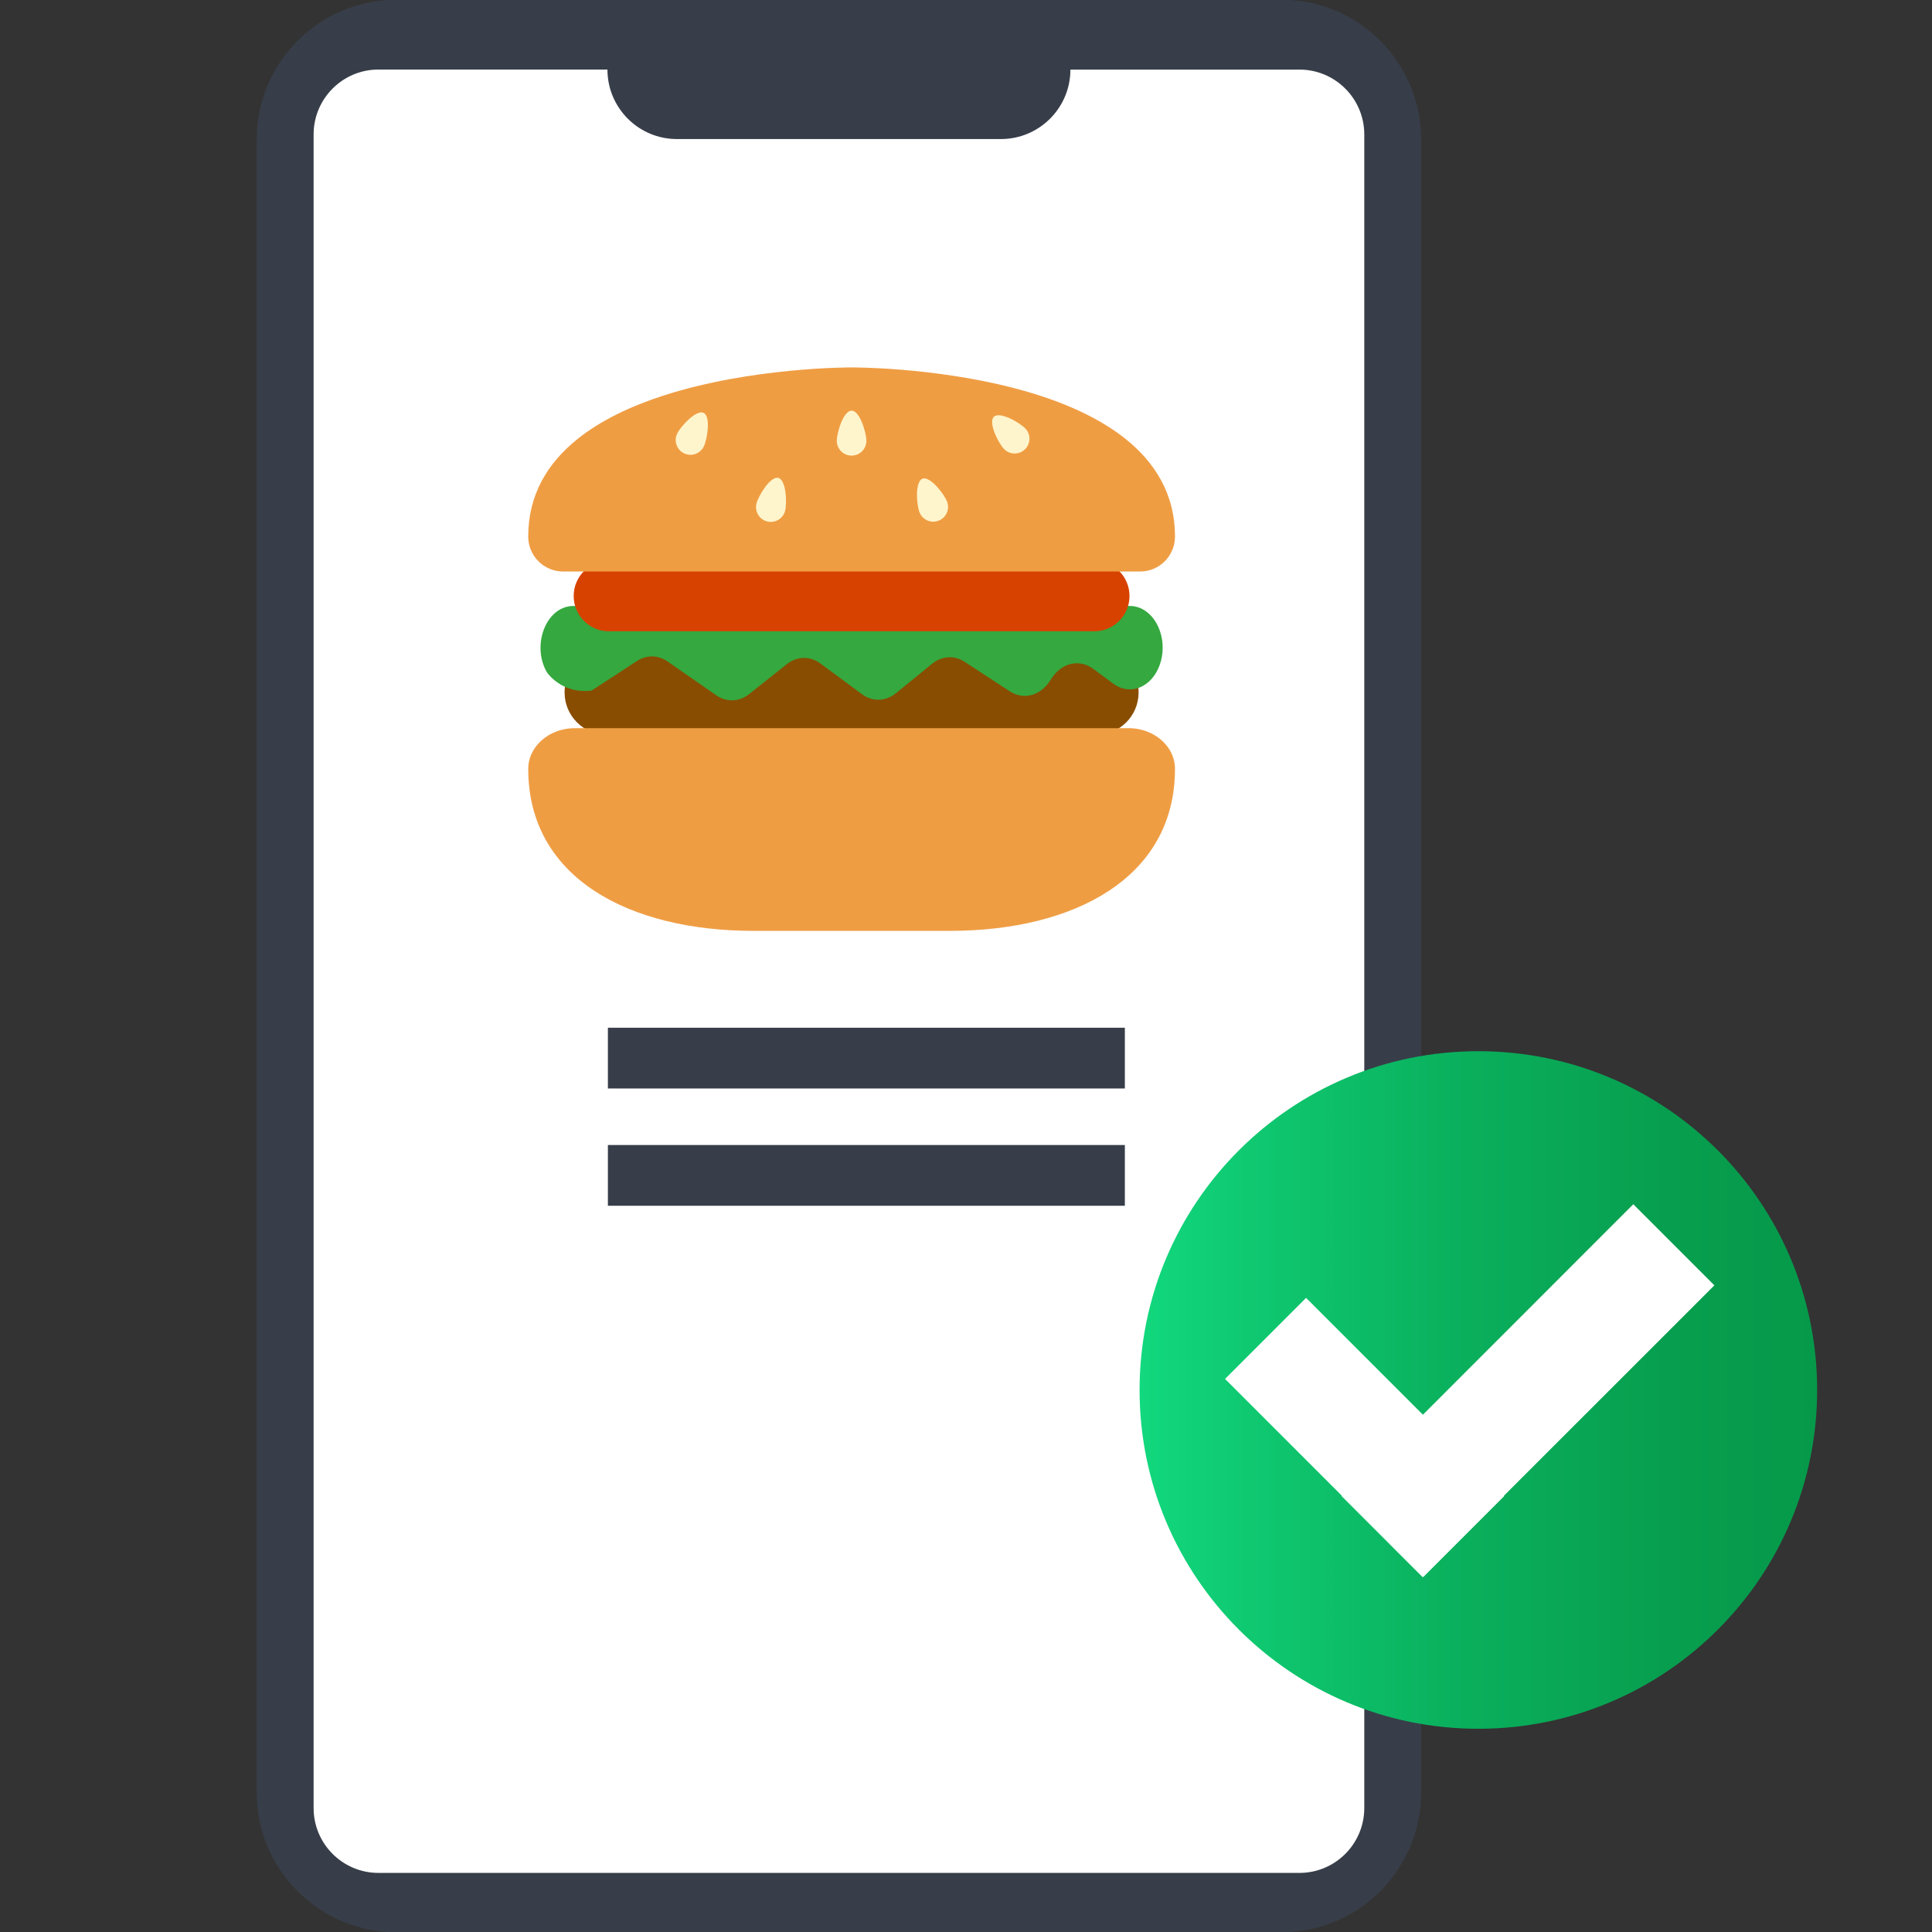 <svg width="161" height="161" viewBox="0 0 161 161" fill="none" xmlns="http://www.w3.org/2000/svg">
<rect x="0" y="0" width="161" height="161" fill="#333333" stroke="none"/>
<g clip-path="url(#clip0_278_3797)">
<path d="M106.776 161.019H33.043C26.609 161.019 21.393 155.802 21.393 149.368V11.631C21.393 5.198 26.609 -0.019 33.043 -0.019H106.776C113.21 -0.019 118.427 5.198 118.427 11.631V149.368C118.427 155.802 113.213 161.019 106.776 161.019Z" fill="#373E49"/>
<path d="M89.201 5.795C89.201 8.993 86.606 11.588 83.408 11.588H56.413C53.215 11.588 50.62 8.993 50.62 5.795H31.539C28.555 5.795 26.134 8.217 26.134 11.201V150.67C26.134 153.654 28.555 156.076 31.539 156.076H108.285C111.269 156.076 113.69 153.654 113.69 150.67V11.204C113.69 8.22 111.269 5.799 108.285 5.799H89.201V5.795Z" fill="white"/>
<path d="M123.196 144.064C138.788 144.064 151.428 131.424 151.428 115.832C151.428 100.24 138.788 87.6 123.196 87.6C107.605 87.6 94.965 100.24 94.965 115.832C94.965 131.424 107.605 144.064 123.196 144.064Z" fill="url(#paint0_linear_278_3797)"/>
<path d="M125.353 124.671L118.599 131.426L118.577 131.397L118.549 131.426L111.797 124.671L111.822 124.646L102.087 114.911L108.841 108.156L118.577 117.892L136.108 100.354L142.865 107.112L125.328 124.646L125.353 124.671Z" fill="white"/>
<path d="M94.883 57.706C94.883 58.68 94.49 59.561 93.852 60.199C93.214 60.837 92.333 61.23 91.358 61.23H50.574C48.627 61.23 47.049 59.652 47.049 57.706C47.049 57.184 47.162 56.69 47.363 56.246C47.539 55.86 47.782 55.511 48.08 55.215C48.719 54.577 49.599 54.184 50.574 54.184H91.355C92.78 54.184 94.009 55.029 94.566 56.246C94.77 56.69 94.883 57.184 94.883 57.706Z" fill="#884D00"/>
<path d="M97.915 64.076C97.915 68.617 95.811 71.991 92.415 74.23C89.016 76.469 84.318 77.573 79.132 77.573H62.806C52.432 77.573 44.02 73.158 44.02 64.076C44.02 63.57 44.146 63.089 44.376 62.658C44.568 62.29 44.835 61.957 45.159 61.674C45.86 61.061 46.832 60.68 47.901 60.68H94.041C95.603 60.68 96.952 61.492 97.566 62.658C97.789 63.089 97.915 63.57 97.915 64.076Z" fill="#EF9D43"/>
<path d="M96.89 53.973C96.89 54.451 96.811 54.938 96.641 55.416C95.971 57.284 94.179 58.01 92.783 56.979L91.107 55.743C89.937 54.878 88.447 55.234 87.601 56.576L87.528 56.69C86.717 57.979 85.302 58.362 84.145 57.608L80.393 55.155C79.529 54.589 78.491 54.652 77.67 55.319L74.664 57.765C73.799 58.466 72.702 58.498 71.815 57.84L68.384 55.3C67.507 54.649 66.422 54.671 65.561 55.353L62.438 57.834C61.599 58.498 60.545 58.539 59.68 57.935L55.636 55.127C54.841 54.573 53.882 54.561 53.077 55.086L49.307 57.545C46.794 57.869 45.574 56.023 45.574 56.023C44.973 54.979 44.914 53.74 45.237 52.699C45.624 51.457 46.561 50.498 47.778 50.498H94.154C95.349 50.498 96.302 51.441 96.695 52.693C96.824 53.095 96.89 53.529 96.89 53.973Z" fill="#35A83F"/>
<path d="M91.186 52.608H50.747C49.124 52.608 47.807 51.293 47.807 49.668C47.807 48.045 49.121 46.727 50.747 46.727H91.186C92.808 46.727 94.126 48.042 94.126 49.668C94.126 51.293 92.808 52.608 91.186 52.608Z" fill="#D84200"/>
<path d="M97.915 44.715C97.915 44.772 97.912 44.831 97.909 44.888C97.865 45.624 97.55 46.287 97.063 46.775C96.534 47.303 95.808 47.627 95.003 47.627H46.929C45.323 47.627 44.018 46.322 44.018 44.715C44.018 41.228 45.634 38.599 48.077 36.624C50.058 35.021 52.586 33.844 55.231 32.983C62.63 30.574 70.966 30.618 70.966 30.618C70.966 30.618 97.915 30.474 97.915 44.715Z" fill="#EF9D43"/>
<path d="M85.449 35.712C85.918 36.206 85.896 36.986 85.399 37.455C84.905 37.923 84.126 37.901 83.657 37.404C83.189 36.91 82.33 35.197 82.824 34.728C83.321 34.263 84.984 35.216 85.449 35.712ZM78.921 41.8C79.167 42.435 78.849 43.149 78.214 43.391C77.579 43.637 76.865 43.319 76.623 42.684C76.377 42.049 76.236 40.137 76.871 39.892C77.503 39.649 78.676 41.165 78.921 41.8ZM72.198 36.734C72.198 37.414 71.648 37.967 70.966 37.967C70.287 37.967 69.733 37.417 69.733 36.734C69.733 36.055 70.283 34.219 70.966 34.219C71.648 34.216 72.198 36.052 72.198 36.734ZM65.425 42.571C65.255 43.228 64.582 43.624 63.925 43.454C63.268 43.284 62.872 42.611 63.041 41.954C63.211 41.297 64.205 39.656 64.862 39.825C65.519 39.998 65.595 41.913 65.425 42.571ZM58.649 37.206C58.353 37.819 57.614 38.074 57.004 37.778C56.391 37.483 56.136 36.744 56.432 36.134C56.727 35.521 58.026 34.109 58.636 34.407C59.249 34.7 58.944 36.593 58.649 37.206Z" fill="#FFF5CC"/>
<path d="M93.738 85.644H50.658V90.707H93.738V85.644Z" fill="#373E49"/>
<path d="M93.738 95.418H50.658V100.48H93.738V95.418Z" fill="#373E49"/>
</g>
<defs>
<linearGradient id="paint0_linear_278_3797" x1="94.966" y1="115.832" x2="151.426" y2="115.832" gradientUnits="userSpaceOnUse">
<stop stop-color="#12D87E"/>
<stop offset="0.156" stop-color="#0FC971"/>
<stop offset="0.481" stop-color="#0AAF5C"/>
<stop offset="0.773" stop-color="#079F4F"/>
<stop offset="1" stop-color="#06994A"/>
</linearGradient>
<clipPath id="clip0_278_3797">
<rect width="161" height="161" fill="white"/>
</clipPath>
</defs>
</svg>
